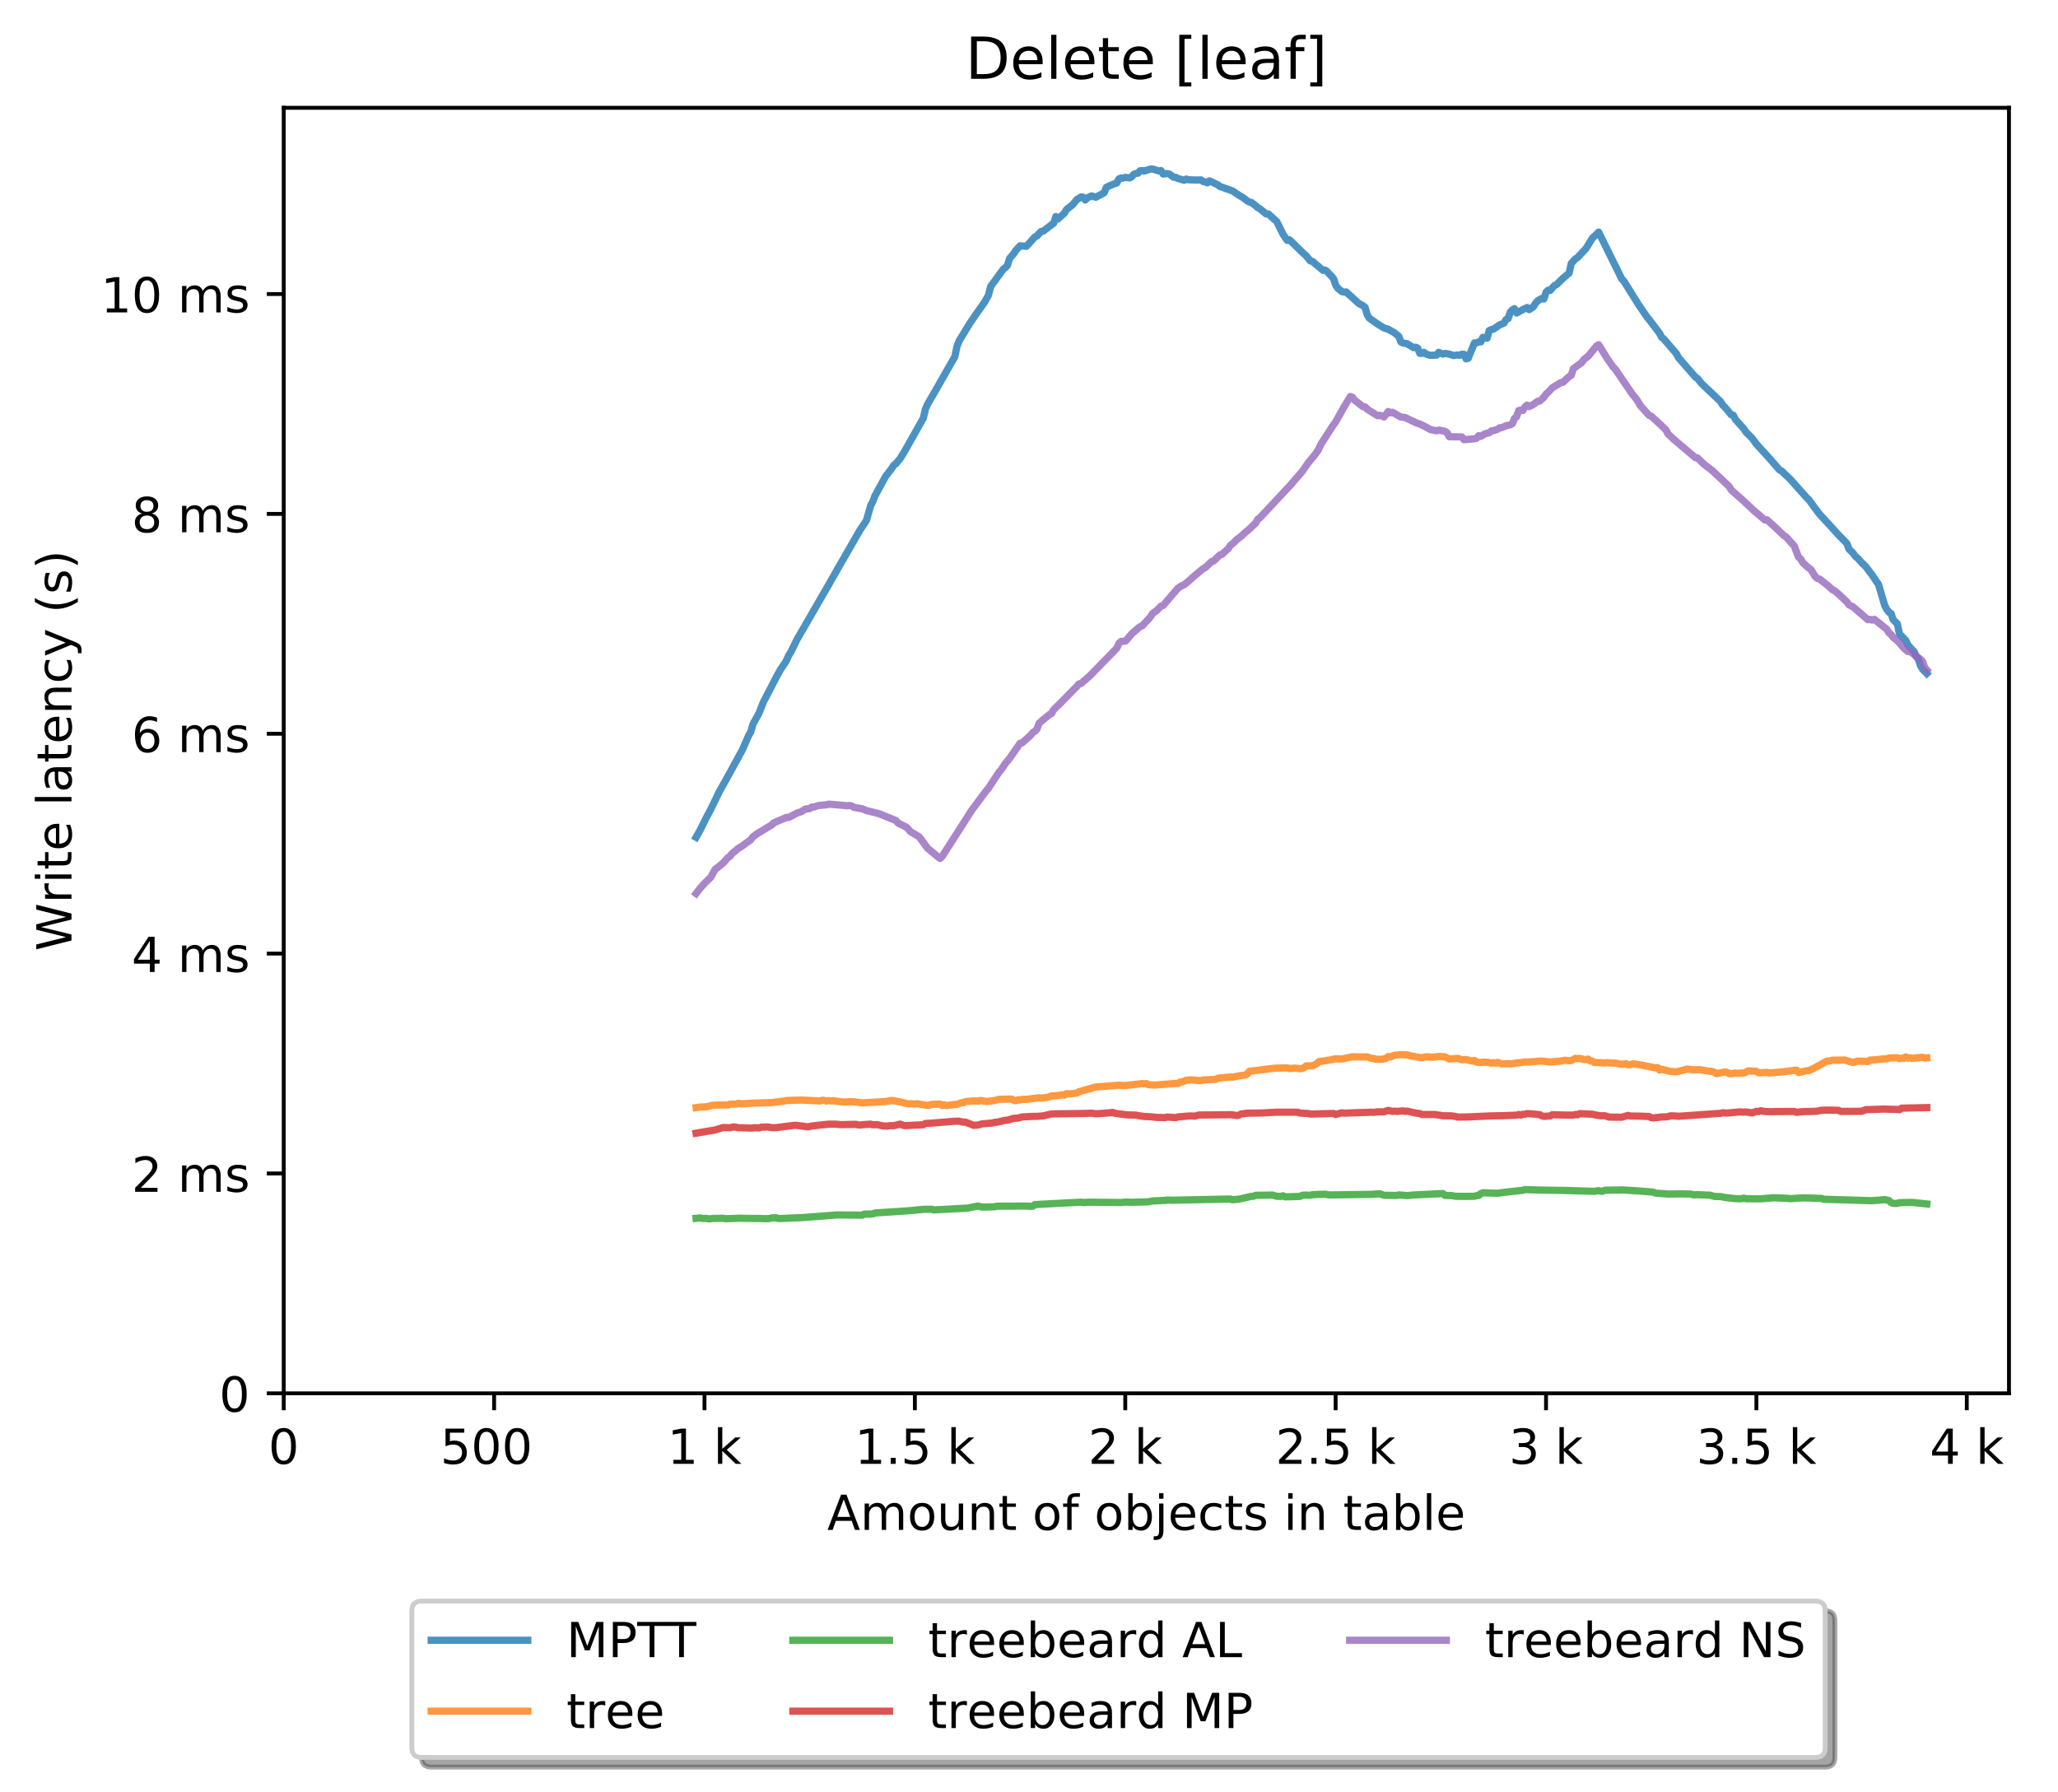 <?xml version="1.0" encoding="utf-8" standalone="no"?>
<!DOCTYPE svg PUBLIC "-//W3C//DTD SVG 1.1//EN"
  "http://www.w3.org/Graphics/SVG/1.1/DTD/svg11.dtd">
<!-- Created with matplotlib (http://matplotlib.org/) -->
<svg height="371pt" version="1.1" viewBox="0 0 426 371" width="426pt" xmlns="http://www.w3.org/2000/svg" xmlns:xlink="http://www.w3.org/1999/xlink">
 <defs>
  <style type="text/css">
*{stroke-linecap:butt;stroke-linejoin:round;}
  </style>
 </defs>
 <g id="figure_1">
  <g id="patch_1">
   <path d="M 0 371.002 
L 426.551 371.002 
L 426.551 0 
L 0 0 
z
" style="fill:#ffffff;"/>
  </g>
  <g id="axes_1">
   <g id="patch_2">
    <path d="M 58.731 288.43 
L 415.851 288.43 
L 415.851 22.318 
L 58.731 22.318 
z
" style="fill:#ffffff;"/>
   </g>
   <g id="matplotlib.axis_1">
    <g id="xtick_1">
     <g id="line2d_1">
      <defs>
       <path d="M 0 0 
L 0 3.5 
" id="mcfca9fd26e" style="stroke:#000000;stroke-width:0.8;"/>
      </defs>
      <g>
       <use style="stroke:#000000;stroke-width:0.8;" x="58.731" xlink:href="#mcfca9fd26e" y="288.43"/>
      </g>
     </g>
     <g id="text_1">
      <!-- 0 -->
      <defs>
       <path d="M 31.781 66.406 
Q 24.172 66.406 20.328 58.906 
Q 16.5 51.422 16.5 36.375 
Q 16.5 21.391 20.328 13.891 
Q 24.172 6.391 31.781 6.391 
Q 39.453 6.391 43.281 13.891 
Q 47.125 21.391 47.125 36.375 
Q 47.125 51.422 43.281 58.906 
Q 39.453 66.406 31.781 66.406 
z
M 31.781 74.219 
Q 44.047 74.219 50.516 64.516 
Q 56.984 54.828 56.984 36.375 
Q 56.984 17.969 50.516 8.266 
Q 44.047 -1.422 31.781 -1.422 
Q 19.531 -1.422 13.062 8.266 
Q 6.594 17.969 6.594 36.375 
Q 6.594 54.828 13.062 64.516 
Q 19.531 74.219 31.781 74.219 
z
" id="DejaVuSans-30"/>
      </defs>
      <g transform="translate(55.55 303.029)scale(0.1 -0.1)">
       <use xlink:href="#DejaVuSans-30"/>
      </g>
     </g>
    </g>
    <g id="xtick_2">
     <g id="line2d_2">
      <g>
       <use style="stroke:#000000;stroke-width:0.8;" x="102.28" xlink:href="#mcfca9fd26e" y="288.43"/>
      </g>
     </g>
     <g id="text_2">
      <!-- 500  -->
      <defs>
       <path d="M 10.797 72.906 
L 49.516 72.906 
L 49.516 64.594 
L 19.828 64.594 
L 19.828 46.734 
Q 21.969 47.469 24.109 47.828 
Q 26.266 48.188 28.422 48.188 
Q 40.625 48.188 47.75 41.5 
Q 54.891 34.812 54.891 23.391 
Q 54.891 11.625 47.562 5.094 
Q 40.234 -1.422 26.906 -1.422 
Q 22.312 -1.422 17.547 -0.641 
Q 12.797 0.141 7.719 1.703 
L 7.719 11.625 
Q 12.109 9.234 16.797 8.062 
Q 21.484 6.891 26.703 6.891 
Q 35.156 6.891 40.078 11.328 
Q 45.016 15.766 45.016 23.391 
Q 45.016 31 40.078 35.438 
Q 35.156 39.891 26.703 39.891 
Q 22.75 39.891 18.812 39.016 
Q 14.891 38.141 10.797 36.281 
z
" id="DejaVuSans-35"/>
       <path id="DejaVuSans-20"/>
      </defs>
      <g transform="translate(91.147 303.029)scale(0.1 -0.1)">
       <use xlink:href="#DejaVuSans-35"/>
       <use x="63.623" xlink:href="#DejaVuSans-30"/>
       <use x="127.246" xlink:href="#DejaVuSans-30"/>
       <use x="190.869" xlink:href="#DejaVuSans-20"/>
      </g>
     </g>
    </g>
    <g id="xtick_3">
     <g id="line2d_3">
      <g>
       <use style="stroke:#000000;stroke-width:0.8;" x="145.828" xlink:href="#mcfca9fd26e" y="288.43"/>
      </g>
     </g>
     <g id="text_3">
      <!-- 1 k -->
      <defs>
       <path d="M 12.406 8.297 
L 28.516 8.297 
L 28.516 63.922 
L 10.984 60.406 
L 10.984 69.391 
L 28.422 72.906 
L 38.281 72.906 
L 38.281 8.297 
L 54.391 8.297 
L 54.391 0 
L 12.406 0 
z
" id="DejaVuSans-31"/>
       <path d="M 9.078 75.984 
L 18.109 75.984 
L 18.109 31.109 
L 44.922 54.688 
L 56.391 54.688 
L 27.391 29.109 
L 57.625 0 
L 45.906 0 
L 18.109 26.703 
L 18.109 0 
L 9.078 0 
z
" id="DejaVuSans-6b"/>
      </defs>
      <g transform="translate(138.163 303.029)scale(0.1 -0.1)">
       <use xlink:href="#DejaVuSans-31"/>
       <use x="63.623" xlink:href="#DejaVuSans-20"/>
       <use x="95.41" xlink:href="#DejaVuSans-6b"/>
      </g>
     </g>
    </g>
    <g id="xtick_4">
     <g id="line2d_4">
      <g>
       <use style="stroke:#000000;stroke-width:0.8;" x="189.377" xlink:href="#mcfca9fd26e" y="288.43"/>
      </g>
     </g>
     <g id="text_4">
      <!-- 1.5 k -->
      <defs>
       <path d="M 10.688 12.406 
L 21 12.406 
L 21 0 
L 10.688 0 
z
" id="DejaVuSans-2e"/>
      </defs>
      <g transform="translate(176.941 303.029)scale(0.1 -0.1)">
       <use xlink:href="#DejaVuSans-31"/>
       <use x="63.623" xlink:href="#DejaVuSans-2e"/>
       <use x="95.41" xlink:href="#DejaVuSans-35"/>
       <use x="159.033" xlink:href="#DejaVuSans-20"/>
       <use x="190.82" xlink:href="#DejaVuSans-6b"/>
      </g>
     </g>
    </g>
    <g id="xtick_5">
     <g id="line2d_5">
      <g>
       <use style="stroke:#000000;stroke-width:0.8;" x="232.926" xlink:href="#mcfca9fd26e" y="288.43"/>
      </g>
     </g>
     <g id="text_5">
      <!-- 2 k -->
      <defs>
       <path d="M 19.188 8.297 
L 53.609 8.297 
L 53.609 0 
L 7.328 0 
L 7.328 8.297 
Q 12.938 14.109 22.625 23.891 
Q 32.328 33.688 34.812 36.531 
Q 39.547 41.844 41.422 45.531 
Q 43.312 49.219 43.312 52.781 
Q 43.312 58.594 39.234 62.25 
Q 35.156 65.922 28.609 65.922 
Q 23.969 65.922 18.812 64.312 
Q 13.672 62.703 7.812 59.422 
L 7.812 69.391 
Q 13.766 71.781 18.938 73 
Q 24.125 74.219 28.422 74.219 
Q 39.75 74.219 46.484 68.547 
Q 53.219 62.891 53.219 53.422 
Q 53.219 48.922 51.531 44.891 
Q 49.859 40.875 45.406 35.406 
Q 44.188 33.984 37.641 27.219 
Q 31.109 20.453 19.188 8.297 
z
" id="DejaVuSans-32"/>
      </defs>
      <g transform="translate(225.26 303.029)scale(0.1 -0.1)">
       <use xlink:href="#DejaVuSans-32"/>
       <use x="63.623" xlink:href="#DejaVuSans-20"/>
       <use x="95.41" xlink:href="#DejaVuSans-6b"/>
      </g>
     </g>
    </g>
    <g id="xtick_6">
     <g id="line2d_6">
      <g>
       <use style="stroke:#000000;stroke-width:0.8;" x="276.474" xlink:href="#mcfca9fd26e" y="288.43"/>
      </g>
     </g>
     <g id="text_6">
      <!-- 2.5 k -->
      <g transform="translate(264.038 303.029)scale(0.1 -0.1)">
       <use xlink:href="#DejaVuSans-32"/>
       <use x="63.623" xlink:href="#DejaVuSans-2e"/>
       <use x="95.41" xlink:href="#DejaVuSans-35"/>
       <use x="159.033" xlink:href="#DejaVuSans-20"/>
       <use x="190.82" xlink:href="#DejaVuSans-6b"/>
      </g>
     </g>
    </g>
    <g id="xtick_7">
     <g id="line2d_7">
      <g>
       <use style="stroke:#000000;stroke-width:0.8;" x="320.023" xlink:href="#mcfca9fd26e" y="288.43"/>
      </g>
     </g>
     <g id="text_7">
      <!-- 3 k -->
      <defs>
       <path d="M 40.578 39.312 
Q 47.656 37.797 51.625 33 
Q 55.609 28.219 55.609 21.188 
Q 55.609 10.406 48.188 4.484 
Q 40.766 -1.422 27.094 -1.422 
Q 22.516 -1.422 17.656 -0.516 
Q 12.797 0.391 7.625 2.203 
L 7.625 11.719 
Q 11.719 9.328 16.594 8.109 
Q 21.484 6.891 26.812 6.891 
Q 36.078 6.891 40.938 10.547 
Q 45.797 14.203 45.797 21.188 
Q 45.797 27.641 41.281 31.266 
Q 36.766 34.906 28.719 34.906 
L 20.219 34.906 
L 20.219 43.016 
L 29.109 43.016 
Q 36.375 43.016 40.234 45.922 
Q 44.094 48.828 44.094 54.297 
Q 44.094 59.906 40.109 62.906 
Q 36.141 65.922 28.719 65.922 
Q 24.656 65.922 20.016 65.031 
Q 15.375 64.156 9.812 62.312 
L 9.812 71.094 
Q 15.438 72.656 20.344 73.438 
Q 25.25 74.219 29.594 74.219 
Q 40.828 74.219 47.359 69.109 
Q 53.906 64.016 53.906 55.328 
Q 53.906 49.266 50.438 45.094 
Q 46.969 40.922 40.578 39.312 
z
" id="DejaVuSans-33"/>
      </defs>
      <g transform="translate(312.357 303.029)scale(0.1 -0.1)">
       <use xlink:href="#DejaVuSans-33"/>
       <use x="63.623" xlink:href="#DejaVuSans-20"/>
       <use x="95.41" xlink:href="#DejaVuSans-6b"/>
      </g>
     </g>
    </g>
    <g id="xtick_8">
     <g id="line2d_8">
      <g>
       <use style="stroke:#000000;stroke-width:0.8;" x="363.571" xlink:href="#mcfca9fd26e" y="288.43"/>
      </g>
     </g>
     <g id="text_8">
      <!-- 3.5 k -->
      <g transform="translate(351.135 303.029)scale(0.1 -0.1)">
       <use xlink:href="#DejaVuSans-33"/>
       <use x="63.623" xlink:href="#DejaVuSans-2e"/>
       <use x="95.41" xlink:href="#DejaVuSans-35"/>
       <use x="159.033" xlink:href="#DejaVuSans-20"/>
       <use x="190.82" xlink:href="#DejaVuSans-6b"/>
      </g>
     </g>
    </g>
    <g id="xtick_9">
     <g id="line2d_9">
      <g>
       <use style="stroke:#000000;stroke-width:0.8;" x="407.12" xlink:href="#mcfca9fd26e" y="288.43"/>
      </g>
     </g>
     <g id="text_9">
      <!-- 4 k -->
      <defs>
       <path d="M 37.797 64.312 
L 12.891 25.391 
L 37.797 25.391 
z
M 35.203 72.906 
L 47.609 72.906 
L 47.609 25.391 
L 58.016 25.391 
L 58.016 17.188 
L 47.609 17.188 
L 47.609 0 
L 37.797 0 
L 37.797 17.188 
L 4.891 17.188 
L 4.891 26.703 
z
" id="DejaVuSans-34"/>
      </defs>
      <g transform="translate(399.454 303.029)scale(0.1 -0.1)">
       <use xlink:href="#DejaVuSans-34"/>
       <use x="63.623" xlink:href="#DejaVuSans-20"/>
       <use x="95.41" xlink:href="#DejaVuSans-6b"/>
      </g>
     </g>
    </g>
    <g id="text_10">
     <!-- Amount of objects in table -->
     <defs>
      <path d="M 34.188 63.188 
L 20.797 26.906 
L 47.609 26.906 
z
M 28.609 72.906 
L 39.797 72.906 
L 67.578 0 
L 57.328 0 
L 50.688 18.703 
L 17.828 18.703 
L 11.188 0 
L 0.781 0 
z
" id="DejaVuSans-41"/>
      <path d="M 52 44.188 
Q 55.375 50.25 60.062 53.125 
Q 64.75 56 71.094 56 
Q 79.641 56 84.281 50.016 
Q 88.922 44.047 88.922 33.016 
L 88.922 0 
L 79.891 0 
L 79.891 32.719 
Q 79.891 40.578 77.094 44.375 
Q 74.312 48.188 68.609 48.188 
Q 61.625 48.188 57.562 43.547 
Q 53.516 38.922 53.516 30.906 
L 53.516 0 
L 44.484 0 
L 44.484 32.719 
Q 44.484 40.625 41.703 44.406 
Q 38.922 48.188 33.109 48.188 
Q 26.219 48.188 22.156 43.531 
Q 18.109 38.875 18.109 30.906 
L 18.109 0 
L 9.078 0 
L 9.078 54.688 
L 18.109 54.688 
L 18.109 46.188 
Q 21.188 51.219 25.484 53.609 
Q 29.781 56 35.688 56 
Q 41.656 56 45.828 52.969 
Q 50 49.953 52 44.188 
z
" id="DejaVuSans-6d"/>
      <path d="M 30.609 48.391 
Q 23.391 48.391 19.188 42.75 
Q 14.984 37.109 14.984 27.297 
Q 14.984 17.484 19.156 11.844 
Q 23.344 6.203 30.609 6.203 
Q 37.797 6.203 41.984 11.859 
Q 46.188 17.531 46.188 27.297 
Q 46.188 37.016 41.984 42.703 
Q 37.797 48.391 30.609 48.391 
z
M 30.609 56 
Q 42.328 56 49.016 48.375 
Q 55.719 40.766 55.719 27.297 
Q 55.719 13.875 49.016 6.219 
Q 42.328 -1.422 30.609 -1.422 
Q 18.844 -1.422 12.172 6.219 
Q 5.516 13.875 5.516 27.297 
Q 5.516 40.766 12.172 48.375 
Q 18.844 56 30.609 56 
z
" id="DejaVuSans-6f"/>
      <path d="M 8.5 21.578 
L 8.5 54.688 
L 17.484 54.688 
L 17.484 21.922 
Q 17.484 14.156 20.5 10.266 
Q 23.531 6.391 29.594 6.391 
Q 36.859 6.391 41.078 11.031 
Q 45.312 15.672 45.312 23.688 
L 45.312 54.688 
L 54.297 54.688 
L 54.297 0 
L 45.312 0 
L 45.312 8.406 
Q 42.047 3.422 37.719 1 
Q 33.406 -1.422 27.688 -1.422 
Q 18.266 -1.422 13.375 4.438 
Q 8.5 10.297 8.5 21.578 
z
M 31.109 56 
z
" id="DejaVuSans-75"/>
      <path d="M 54.891 33.016 
L 54.891 0 
L 45.906 0 
L 45.906 32.719 
Q 45.906 40.484 42.875 44.328 
Q 39.844 48.188 33.797 48.188 
Q 26.516 48.188 22.312 43.547 
Q 18.109 38.922 18.109 30.906 
L 18.109 0 
L 9.078 0 
L 9.078 54.688 
L 18.109 54.688 
L 18.109 46.188 
Q 21.344 51.125 25.703 53.562 
Q 30.078 56 35.797 56 
Q 45.219 56 50.047 50.172 
Q 54.891 44.344 54.891 33.016 
z
" id="DejaVuSans-6e"/>
      <path d="M 18.312 70.219 
L 18.312 54.688 
L 36.812 54.688 
L 36.812 47.703 
L 18.312 47.703 
L 18.312 18.016 
Q 18.312 11.328 20.141 9.422 
Q 21.969 7.516 27.594 7.516 
L 36.812 7.516 
L 36.812 0 
L 27.594 0 
Q 17.188 0 13.234 3.875 
Q 9.281 7.766 9.281 18.016 
L 9.281 47.703 
L 2.688 47.703 
L 2.688 54.688 
L 9.281 54.688 
L 9.281 70.219 
z
" id="DejaVuSans-74"/>
      <path d="M 37.109 75.984 
L 37.109 68.5 
L 28.516 68.5 
Q 23.688 68.5 21.797 66.547 
Q 19.922 64.594 19.922 59.516 
L 19.922 54.688 
L 34.719 54.688 
L 34.719 47.703 
L 19.922 47.703 
L 19.922 0 
L 10.891 0 
L 10.891 47.703 
L 2.297 47.703 
L 2.297 54.688 
L 10.891 54.688 
L 10.891 58.5 
Q 10.891 67.625 15.141 71.797 
Q 19.391 75.984 28.609 75.984 
z
" id="DejaVuSans-66"/>
      <path d="M 48.688 27.297 
Q 48.688 37.203 44.609 42.844 
Q 40.531 48.484 33.406 48.484 
Q 26.266 48.484 22.188 42.844 
Q 18.109 37.203 18.109 27.297 
Q 18.109 17.391 22.188 11.75 
Q 26.266 6.109 33.406 6.109 
Q 40.531 6.109 44.609 11.75 
Q 48.688 17.391 48.688 27.297 
z
M 18.109 46.391 
Q 20.953 51.266 25.266 53.625 
Q 29.594 56 35.594 56 
Q 45.562 56 51.781 48.094 
Q 58.016 40.188 58.016 27.297 
Q 58.016 14.406 51.781 6.484 
Q 45.562 -1.422 35.594 -1.422 
Q 29.594 -1.422 25.266 0.953 
Q 20.953 3.328 18.109 8.203 
L 18.109 0 
L 9.078 0 
L 9.078 75.984 
L 18.109 75.984 
z
" id="DejaVuSans-62"/>
      <path d="M 9.422 54.688 
L 18.406 54.688 
L 18.406 -0.984 
Q 18.406 -11.422 14.422 -16.109 
Q 10.453 -20.797 1.609 -20.797 
L -1.812 -20.797 
L -1.812 -13.188 
L 0.594 -13.188 
Q 5.719 -13.188 7.562 -10.812 
Q 9.422 -8.453 9.422 -0.984 
z
M 9.422 75.984 
L 18.406 75.984 
L 18.406 64.594 
L 9.422 64.594 
z
" id="DejaVuSans-6a"/>
      <path d="M 56.203 29.594 
L 56.203 25.203 
L 14.891 25.203 
Q 15.484 15.922 20.484 11.062 
Q 25.484 6.203 34.422 6.203 
Q 39.594 6.203 44.453 7.469 
Q 49.312 8.734 54.109 11.281 
L 54.109 2.781 
Q 49.266 0.734 44.188 -0.344 
Q 39.109 -1.422 33.891 -1.422 
Q 20.797 -1.422 13.156 6.188 
Q 5.516 13.812 5.516 26.812 
Q 5.516 40.234 12.766 48.109 
Q 20.016 56 32.328 56 
Q 43.359 56 49.781 48.891 
Q 56.203 41.797 56.203 29.594 
z
M 47.219 32.234 
Q 47.125 39.594 43.094 43.984 
Q 39.062 48.391 32.422 48.391 
Q 24.906 48.391 20.391 44.141 
Q 15.875 39.891 15.188 32.172 
z
" id="DejaVuSans-65"/>
      <path d="M 48.781 52.594 
L 48.781 44.188 
Q 44.969 46.297 41.141 47.344 
Q 37.312 48.391 33.406 48.391 
Q 24.656 48.391 19.812 42.844 
Q 14.984 37.312 14.984 27.297 
Q 14.984 17.281 19.812 11.734 
Q 24.656 6.203 33.406 6.203 
Q 37.312 6.203 41.141 7.25 
Q 44.969 8.297 48.781 10.406 
L 48.781 2.094 
Q 45.016 0.344 40.984 -0.531 
Q 36.969 -1.422 32.422 -1.422 
Q 20.062 -1.422 12.781 6.344 
Q 5.516 14.109 5.516 27.297 
Q 5.516 40.672 12.859 48.328 
Q 20.219 56 33.016 56 
Q 37.156 56 41.109 55.141 
Q 45.062 54.297 48.781 52.594 
z
" id="DejaVuSans-63"/>
      <path d="M 44.281 53.078 
L 44.281 44.578 
Q 40.484 46.531 36.375 47.5 
Q 32.281 48.484 27.875 48.484 
Q 21.188 48.484 17.844 46.438 
Q 14.5 44.391 14.5 40.281 
Q 14.5 37.156 16.891 35.375 
Q 19.281 33.594 26.516 31.984 
L 29.594 31.297 
Q 39.156 29.25 43.188 25.516 
Q 47.219 21.781 47.219 15.094 
Q 47.219 7.469 41.188 3.016 
Q 35.156 -1.422 24.609 -1.422 
Q 20.219 -1.422 15.453 -0.562 
Q 10.688 0.297 5.422 2 
L 5.422 11.281 
Q 10.406 8.688 15.234 7.391 
Q 20.062 6.109 24.812 6.109 
Q 31.156 6.109 34.562 8.281 
Q 37.984 10.453 37.984 14.406 
Q 37.984 18.062 35.516 20.016 
Q 33.062 21.969 24.703 23.781 
L 21.578 24.516 
Q 13.234 26.266 9.516 29.906 
Q 5.812 33.547 5.812 39.891 
Q 5.812 47.609 11.281 51.797 
Q 16.75 56 26.812 56 
Q 31.781 56 36.172 55.266 
Q 40.578 54.547 44.281 53.078 
z
" id="DejaVuSans-73"/>
      <path d="M 9.422 54.688 
L 18.406 54.688 
L 18.406 0 
L 9.422 0 
z
M 9.422 75.984 
L 18.406 75.984 
L 18.406 64.594 
L 9.422 64.594 
z
" id="DejaVuSans-69"/>
      <path d="M 34.281 27.484 
Q 23.391 27.484 19.188 25 
Q 14.984 22.516 14.984 16.5 
Q 14.984 11.719 18.141 8.906 
Q 21.297 6.109 26.703 6.109 
Q 34.188 6.109 38.703 11.406 
Q 43.219 16.703 43.219 25.484 
L 43.219 27.484 
z
M 52.203 31.203 
L 52.203 0 
L 43.219 0 
L 43.219 8.297 
Q 40.141 3.328 35.547 0.953 
Q 30.953 -1.422 24.312 -1.422 
Q 15.922 -1.422 10.953 3.297 
Q 6 8.016 6 15.922 
Q 6 25.141 12.172 29.828 
Q 18.359 34.516 30.609 34.516 
L 43.219 34.516 
L 43.219 35.406 
Q 43.219 41.609 39.141 45 
Q 35.062 48.391 27.688 48.391 
Q 23 48.391 18.547 47.266 
Q 14.109 46.141 10.016 43.891 
L 10.016 52.203 
Q 14.938 54.109 19.578 55.047 
Q 24.219 56 28.609 56 
Q 40.484 56 46.344 49.844 
Q 52.203 43.703 52.203 31.203 
z
" id="DejaVuSans-61"/>
      <path d="M 9.422 75.984 
L 18.406 75.984 
L 18.406 0 
L 9.422 0 
z
" id="DejaVuSans-6c"/>
     </defs>
     <g transform="translate(171.233 316.707)scale(0.1 -0.1)">
      <use xlink:href="#DejaVuSans-41"/>
      <use x="68.408" xlink:href="#DejaVuSans-6d"/>
      <use x="165.82" xlink:href="#DejaVuSans-6f"/>
      <use x="227.002" xlink:href="#DejaVuSans-75"/>
      <use x="290.381" xlink:href="#DejaVuSans-6e"/>
      <use x="353.76" xlink:href="#DejaVuSans-74"/>
      <use x="392.969" xlink:href="#DejaVuSans-20"/>
      <use x="424.756" xlink:href="#DejaVuSans-6f"/>
      <use x="485.938" xlink:href="#DejaVuSans-66"/>
      <use x="521.143" xlink:href="#DejaVuSans-20"/>
      <use x="552.93" xlink:href="#DejaVuSans-6f"/>
      <use x="614.111" xlink:href="#DejaVuSans-62"/>
      <use x="677.588" xlink:href="#DejaVuSans-6a"/>
      <use x="705.371" xlink:href="#DejaVuSans-65"/>
      <use x="766.895" xlink:href="#DejaVuSans-63"/>
      <use x="821.875" xlink:href="#DejaVuSans-74"/>
      <use x="861.084" xlink:href="#DejaVuSans-73"/>
      <use x="913.184" xlink:href="#DejaVuSans-20"/>
      <use x="944.971" xlink:href="#DejaVuSans-69"/>
      <use x="972.754" xlink:href="#DejaVuSans-6e"/>
      <use x="1036.133" xlink:href="#DejaVuSans-20"/>
      <use x="1067.92" xlink:href="#DejaVuSans-74"/>
      <use x="1107.129" xlink:href="#DejaVuSans-61"/>
      <use x="1168.408" xlink:href="#DejaVuSans-62"/>
      <use x="1231.885" xlink:href="#DejaVuSans-6c"/>
      <use x="1259.668" xlink:href="#DejaVuSans-65"/>
     </g>
    </g>
   </g>
   <g id="matplotlib.axis_2">
    <g id="ytick_1">
     <g id="line2d_10">
      <defs>
       <path d="M 0 0 
L -3.5 0 
" id="m4f388f73c0" style="stroke:#000000;stroke-width:0.8;"/>
      </defs>
      <g>
       <use style="stroke:#000000;stroke-width:0.8;" x="58.731" xlink:href="#m4f388f73c0" y="288.43"/>
      </g>
     </g>
     <g id="text_11">
      <!-- 0 -->
      <g transform="translate(45.369 292.229)scale(0.1 -0.1)">
       <use xlink:href="#DejaVuSans-30"/>
      </g>
     </g>
    </g>
    <g id="ytick_2">
     <g id="line2d_11">
      <g>
       <use style="stroke:#000000;stroke-width:0.8;" x="58.731" xlink:href="#m4f388f73c0" y="242.918"/>
      </g>
     </g>
     <g id="text_12">
      <!-- 2 ms -->
      <g transform="translate(27.241 246.717)scale(0.1 -0.1)">
       <use xlink:href="#DejaVuSans-32"/>
       <use x="63.623" xlink:href="#DejaVuSans-20"/>
       <use x="95.41" xlink:href="#DejaVuSans-6d"/>
       <use x="192.822" xlink:href="#DejaVuSans-73"/>
      </g>
     </g>
    </g>
    <g id="ytick_3">
     <g id="line2d_12">
      <g>
       <use style="stroke:#000000;stroke-width:0.8;" x="58.731" xlink:href="#m4f388f73c0" y="197.406"/>
      </g>
     </g>
     <g id="text_13">
      <!-- 4 ms -->
      <g transform="translate(27.241 201.205)scale(0.1 -0.1)">
       <use xlink:href="#DejaVuSans-34"/>
       <use x="63.623" xlink:href="#DejaVuSans-20"/>
       <use x="95.41" xlink:href="#DejaVuSans-6d"/>
       <use x="192.822" xlink:href="#DejaVuSans-73"/>
      </g>
     </g>
    </g>
    <g id="ytick_4">
     <g id="line2d_13">
      <g>
       <use style="stroke:#000000;stroke-width:0.8;" x="58.731" xlink:href="#m4f388f73c0" y="151.894"/>
      </g>
     </g>
     <g id="text_14">
      <!-- 6 ms -->
      <defs>
       <path d="M 33.016 40.375 
Q 26.375 40.375 22.484 35.828 
Q 18.609 31.297 18.609 23.391 
Q 18.609 15.531 22.484 10.953 
Q 26.375 6.391 33.016 6.391 
Q 39.656 6.391 43.531 10.953 
Q 47.406 15.531 47.406 23.391 
Q 47.406 31.297 43.531 35.828 
Q 39.656 40.375 33.016 40.375 
z
M 52.594 71.297 
L 52.594 62.312 
Q 48.875 64.062 45.094 64.984 
Q 41.312 65.922 37.594 65.922 
Q 27.828 65.922 22.672 59.328 
Q 17.531 52.734 16.797 39.406 
Q 19.672 43.656 24.016 45.922 
Q 28.375 48.188 33.594 48.188 
Q 44.578 48.188 50.953 41.516 
Q 57.328 34.859 57.328 23.391 
Q 57.328 12.156 50.688 5.359 
Q 44.047 -1.422 33.016 -1.422 
Q 20.359 -1.422 13.672 8.266 
Q 6.984 17.969 6.984 36.375 
Q 6.984 53.656 15.188 63.938 
Q 23.391 74.219 37.203 74.219 
Q 40.922 74.219 44.703 73.484 
Q 48.484 72.75 52.594 71.297 
z
" id="DejaVuSans-36"/>
      </defs>
      <g transform="translate(27.241 155.693)scale(0.1 -0.1)">
       <use xlink:href="#DejaVuSans-36"/>
       <use x="63.623" xlink:href="#DejaVuSans-20"/>
       <use x="95.41" xlink:href="#DejaVuSans-6d"/>
       <use x="192.822" xlink:href="#DejaVuSans-73"/>
      </g>
     </g>
    </g>
    <g id="ytick_5">
     <g id="line2d_14">
      <g>
       <use style="stroke:#000000;stroke-width:0.8;" x="58.731" xlink:href="#m4f388f73c0" y="106.381"/>
      </g>
     </g>
     <g id="text_15">
      <!-- 8 ms -->
      <defs>
       <path d="M 31.781 34.625 
Q 24.75 34.625 20.719 30.859 
Q 16.703 27.094 16.703 20.516 
Q 16.703 13.922 20.719 10.156 
Q 24.75 6.391 31.781 6.391 
Q 38.812 6.391 42.859 10.172 
Q 46.922 13.969 46.922 20.516 
Q 46.922 27.094 42.891 30.859 
Q 38.875 34.625 31.781 34.625 
z
M 21.922 38.812 
Q 15.578 40.375 12.031 44.719 
Q 8.5 49.078 8.5 55.328 
Q 8.5 64.062 14.719 69.141 
Q 20.953 74.219 31.781 74.219 
Q 42.672 74.219 48.875 69.141 
Q 55.078 64.062 55.078 55.328 
Q 55.078 49.078 51.531 44.719 
Q 48 40.375 41.703 38.812 
Q 48.828 37.156 52.797 32.312 
Q 56.781 27.484 56.781 20.516 
Q 56.781 9.906 50.312 4.234 
Q 43.844 -1.422 31.781 -1.422 
Q 19.734 -1.422 13.25 4.234 
Q 6.781 9.906 6.781 20.516 
Q 6.781 27.484 10.781 32.312 
Q 14.797 37.156 21.922 38.812 
z
M 18.312 54.391 
Q 18.312 48.734 21.844 45.562 
Q 25.391 42.391 31.781 42.391 
Q 38.141 42.391 41.719 45.562 
Q 45.312 48.734 45.312 54.391 
Q 45.312 60.062 41.719 63.234 
Q 38.141 66.406 31.781 66.406 
Q 25.391 66.406 21.844 63.234 
Q 18.312 60.062 18.312 54.391 
z
" id="DejaVuSans-38"/>
      </defs>
      <g transform="translate(27.241 110.181)scale(0.1 -0.1)">
       <use xlink:href="#DejaVuSans-38"/>
       <use x="63.623" xlink:href="#DejaVuSans-20"/>
       <use x="95.41" xlink:href="#DejaVuSans-6d"/>
       <use x="192.822" xlink:href="#DejaVuSans-73"/>
      </g>
     </g>
    </g>
    <g id="ytick_6">
     <g id="line2d_15">
      <g>
       <use style="stroke:#000000;stroke-width:0.8;" x="58.731" xlink:href="#m4f388f73c0" y="60.869"/>
      </g>
     </g>
     <g id="text_16">
      <!-- 10 ms -->
      <g transform="translate(20.878 64.668)scale(0.1 -0.1)">
       <use xlink:href="#DejaVuSans-31"/>
       <use x="63.623" xlink:href="#DejaVuSans-30"/>
       <use x="127.246" xlink:href="#DejaVuSans-20"/>
       <use x="159.033" xlink:href="#DejaVuSans-6d"/>
       <use x="256.445" xlink:href="#DejaVuSans-73"/>
      </g>
     </g>
    </g>
    <g id="text_17">
     <!-- Write latency (s) -->
     <defs>
      <path d="M 3.328 72.906 
L 13.281 72.906 
L 28.609 11.281 
L 43.891 72.906 
L 54.984 72.906 
L 70.312 11.281 
L 85.594 72.906 
L 95.609 72.906 
L 77.297 0 
L 64.891 0 
L 49.516 63.281 
L 33.984 0 
L 21.578 0 
z
" id="DejaVuSans-57"/>
      <path d="M 41.109 46.297 
Q 39.594 47.172 37.812 47.578 
Q 36.031 48 33.891 48 
Q 26.266 48 22.188 43.047 
Q 18.109 38.094 18.109 28.812 
L 18.109 0 
L 9.078 0 
L 9.078 54.688 
L 18.109 54.688 
L 18.109 46.188 
Q 20.953 51.172 25.484 53.578 
Q 30.031 56 36.531 56 
Q 37.453 56 38.578 55.875 
Q 39.703 55.766 41.062 55.516 
z
" id="DejaVuSans-72"/>
      <path d="M 32.172 -5.078 
Q 28.375 -14.844 24.75 -17.812 
Q 21.141 -20.797 15.094 -20.797 
L 7.906 -20.797 
L 7.906 -13.281 
L 13.188 -13.281 
Q 16.891 -13.281 18.938 -11.516 
Q 21 -9.766 23.484 -3.219 
L 25.094 0.875 
L 2.984 54.688 
L 12.5 54.688 
L 29.594 11.922 
L 46.688 54.688 
L 56.203 54.688 
z
" id="DejaVuSans-79"/>
      <path d="M 31 75.875 
Q 24.469 64.656 21.281 53.656 
Q 18.109 42.672 18.109 31.391 
Q 18.109 20.125 21.312 9.062 
Q 24.516 -2 31 -13.188 
L 23.188 -13.188 
Q 15.875 -1.703 12.234 9.375 
Q 8.594 20.453 8.594 31.391 
Q 8.594 42.281 12.203 53.312 
Q 15.828 64.359 23.188 75.875 
z
" id="DejaVuSans-28"/>
      <path d="M 8.016 75.875 
L 15.828 75.875 
Q 23.141 64.359 26.781 53.312 
Q 30.422 42.281 30.422 31.391 
Q 30.422 20.453 26.781 9.375 
Q 23.141 -1.703 15.828 -13.188 
L 8.016 -13.188 
Q 14.5 -2 17.703 9.062 
Q 20.906 20.125 20.906 31.391 
Q 20.906 42.672 17.703 53.656 
Q 14.5 64.656 8.016 75.875 
z
" id="DejaVuSans-29"/>
     </defs>
     <g transform="translate(14.798 196.848)rotate(-90)scale(0.1 -0.1)">
      <use xlink:href="#DejaVuSans-57"/>
      <use x="98.814" xlink:href="#DejaVuSans-72"/>
      <use x="139.928" xlink:href="#DejaVuSans-69"/>
      <use x="167.711" xlink:href="#DejaVuSans-74"/>
      <use x="206.92" xlink:href="#DejaVuSans-65"/>
      <use x="268.443" xlink:href="#DejaVuSans-20"/>
      <use x="300.23" xlink:href="#DejaVuSans-6c"/>
      <use x="328.014" xlink:href="#DejaVuSans-61"/>
      <use x="389.293" xlink:href="#DejaVuSans-74"/>
      <use x="428.502" xlink:href="#DejaVuSans-65"/>
      <use x="490.025" xlink:href="#DejaVuSans-6e"/>
      <use x="553.404" xlink:href="#DejaVuSans-63"/>
      <use x="608.385" xlink:href="#DejaVuSans-79"/>
      <use x="667.564" xlink:href="#DejaVuSans-20"/>
      <use x="699.352" xlink:href="#DejaVuSans-28"/>
      <use x="738.365" xlink:href="#DejaVuSans-73"/>
      <use x="790.465" xlink:href="#DejaVuSans-29"/>
     </g>
    </g>
   </g>
   <g id="line2d_16">
    <path clip-path="url(#pb2553e13d5)" d="M 144.086 173.332 
L 144.957 171.777 
L 146.264 169.145 
L 147.135 167.522 
L 148.877 163.917 
L 150.619 160.808 
L 153.667 155.239 
L 154.974 152.229 
L 155.409 151.533 
L 155.845 149.939 
L 157.151 147.55 
L 158.022 145.321 
L 159.764 141.98 
L 160.635 140.283 
L 161.506 138.694 
L 162.377 137.405 
L 162.812 136.683 
L 163.248 135.694 
L 163.683 135.02 
L 164.99 132.357 
L 171.522 121.062 
L 173.264 117.988 
L 178.054 109.667 
L 178.925 108.386 
L 179.361 107.682 
L 180.232 104.65 
L 180.667 103.833 
L 181.103 102.674 
L 183.28 98.68 
L 184.587 96.963 
L 185.022 96.279 
L 185.458 95.99 
L 186.329 94.92 
L 187.2 93.514 
L 191.119 86.57 
L 191.554 84.713 
L 191.99 83.708 
L 193.296 81.467 
L 197.651 73.832 
L 198.087 71.735 
L 198.522 70.594 
L 200.7 67.013 
L 202.442 64.465 
L 203.748 62.637 
L 204.619 61.097 
L 205.054 59.313 
L 206.361 57.54 
L 207.667 55.724 
L 208.103 55.4 
L 208.538 54.932 
L 208.974 53.516 
L 209.845 52.505 
L 210.28 51.825 
L 211.151 50.885 
L 212.458 50.998 
L 214.2 49.064 
L 214.635 48.851 
L 215.506 47.916 
L 215.942 47.856 
L 218.119 46.178 
L 218.554 44.83 
L 218.99 45.325 
L 220.296 44.162 
L 220.732 43.409 
L 222.038 42.371 
L 222.909 41.312 
L 223.78 40.767 
L 224.216 40.832 
L 224.651 41.395 
L 225.087 40.952 
L 225.958 40.548 
L 226.829 40.831 
L 228.571 39.892 
L 229.006 38.776 
L 229.877 38.36 
L 231.184 37.863 
L 231.619 37.03 
L 232.055 36.844 
L 232.49 36.883 
L 232.926 36.716 
L 233.796 36.832 
L 234.232 36.626 
L 234.667 36.109 
L 235.103 35.916 
L 235.538 35.859 
L 235.974 35.361 
L 236.409 35.292 
L 236.845 35.399 
L 238.151 34.991 
L 238.587 34.99 
L 239.893 35.392 
L 240.329 35.317 
L 240.764 36.02 
L 241.635 35.93 
L 242.071 36.031 
L 242.942 36.692 
L 243.377 36.694 
L 243.813 36.94 
L 245.119 37.319 
L 245.555 37.062 
L 245.99 37.214 
L 246.861 37.24 
L 247.732 37.27 
L 248.603 37.24 
L 249.038 37.573 
L 249.474 37.634 
L 249.909 37.851 
L 250.345 37.437 
L 252.087 38.257 
L 252.522 38.607 
L 255.135 39.522 
L 256.442 40.405 
L 257.313 40.925 
L 258.184 41.584 
L 258.619 41.832 
L 259.055 41.918 
L 259.926 42.591 
L 260.361 42.986 
L 260.797 43.217 
L 262.103 44.301 
L 262.539 44.293 
L 264.28 45.86 
L 265.587 48.497 
L 266.458 49.76 
L 266.893 49.616 
L 269.506 52.165 
L 270.377 52.965 
L 271.248 54.014 
L 271.684 54.12 
L 273.861 55.967 
L 274.297 55.918 
L 274.732 56.228 
L 276.039 57.657 
L 276.474 58.996 
L 276.91 59.665 
L 277.781 60.365 
L 278.216 60.464 
L 278.651 60.442 
L 281.264 62.819 
L 282.135 63.284 
L 282.571 63.63 
L 283.006 65.148 
L 283.442 65.869 
L 285.184 67.095 
L 286.49 67.888 
L 287.361 68.16 
L 288.232 68.655 
L 288.668 68.908 
L 289.539 69.622 
L 289.974 70.797 
L 290.41 71.005 
L 291.281 71.156 
L 292.587 71.971 
L 293.023 71.873 
L 293.458 72.068 
L 293.893 73.136 
L 294.329 73.151 
L 294.764 72.941 
L 295.2 73.298 
L 296.071 73.559 
L 297.377 73.51 
L 297.813 72.937 
L 298.684 73.303 
L 299.119 73.157 
L 299.99 73.305 
L 300.861 73.601 
L 301.732 73.474 
L 302.168 73.552 
L 302.603 73.333 
L 303.039 73.335 
L 303.474 74.282 
L 303.91 74.174 
L 305.216 70.978 
L 305.652 70.975 
L 306.087 70.758 
L 306.523 70.774 
L 306.958 69.831 
L 307.829 70.004 
L 308.265 68.433 
L 308.7 68.219 
L 309.135 68.134 
L 310.442 67.249 
L 311.313 66.894 
L 311.748 66.141 
L 312.184 65.943 
L 312.619 64.621 
L 313.055 64.149 
L 313.49 63.9 
L 313.926 64.8 
L 315.232 64.09 
L 316.103 63.662 
L 316.539 64.102 
L 317.41 63.501 
L 317.845 62.778 
L 318.281 62.291 
L 319.152 61.775 
L 319.587 61.893 
L 320.023 60.491 
L 320.458 60.075 
L 320.894 60.119 
L 321.765 59.1 
L 322.2 58.911 
L 323.507 57.627 
L 324.813 56.516 
L 325.248 54.529 
L 326.119 53.576 
L 326.555 53.309 
L 328.297 51.445 
L 329.603 49.326 
L 330.474 48.507 
L 330.91 48.047 
L 335.7 57.748 
L 336.136 58.192 
L 339.184 63.081 
L 340.926 65.622 
L 341.797 66.706 
L 343.539 69.018 
L 343.974 69.864 
L 344.41 70.17 
L 345.281 71.192 
L 346.587 72.711 
L 347.023 73.222 
L 347.458 74.057 
L 350.942 78.058 
L 351.378 78.343 
L 352.249 79.425 
L 356.168 83.139 
L 356.603 83.891 
L 357.039 84.276 
L 358.345 85.853 
L 358.781 85.955 
L 359.216 86.806 
L 360.958 88.758 
L 361.394 89.417 
L 362.7 90.732 
L 363.571 91.925 
L 366.62 95.277 
L 368.362 97.291 
L 368.797 97.506 
L 370.539 99.166 
L 374.023 103.068 
L 374.458 103.49 
L 375.765 105.272 
L 376.636 106.44 
L 378.813 108.793 
L 380.555 110.72 
L 382.297 112.494 
L 382.733 113.67 
L 383.604 114.514 
L 384.039 115.157 
L 384.475 115.491 
L 385.345 116.462 
L 386.216 117.3 
L 387.523 119.03 
L 388.394 120.345 
L 388.829 120.923 
L 390.136 125.358 
L 390.571 126.172 
L 391.007 126.722 
L 391.442 127.009 
L 391.878 128.279 
L 392.749 129.146 
L 393.184 131.23 
L 394.491 132.57 
L 394.926 133.516 
L 396.233 134.934 
L 396.668 135.931 
L 397.104 136.456 
L 397.539 137.82 
L 397.975 138.555 
L 398.846 139.413 
L 398.846 139.413 
" style="fill:none;opacity:0.8;stroke:#1f77b4;stroke-linecap:square;stroke-width:1.5;"/>
   </g>
   <g id="line2d_17">
    <path clip-path="url(#pb2553e13d5)" d="M 144.086 229.289 
L 144.957 229.176 
L 146.264 229.109 
L 147.57 228.786 
L 149.748 228.736 
L 150.619 228.763 
L 151.054 228.585 
L 151.925 228.559 
L 152.361 228.566 
L 152.796 228.404 
L 153.667 228.503 
L 154.974 228.401 
L 159.764 228.24 
L 161.941 227.981 
L 162.812 227.813 
L 165.861 227.719 
L 169.78 227.908 
L 170.216 227.764 
L 170.651 227.792 
L 171.087 227.939 
L 171.522 227.833 
L 171.958 227.919 
L 172.393 227.853 
L 174.57 228.13 
L 175.877 228.071 
L 176.748 228.081 
L 178.49 228.306 
L 183.28 228.028 
L 184.587 227.793 
L 186.329 228.107 
L 188.07 228.52 
L 188.506 228.47 
L 189.377 228.533 
L 189.812 228.473 
L 191.99 228.836 
L 192.425 228.783 
L 192.861 228.611 
L 194.603 228.552 
L 195.038 228.844 
L 195.474 228.706 
L 195.909 228.862 
L 197.216 228.684 
L 198.087 228.605 
L 198.958 228.281 
L 199.393 228.281 
L 199.829 228.046 
L 201.571 227.896 
L 202.442 227.947 
L 202.877 227.825 
L 203.312 227.839 
L 204.183 228.021 
L 205.925 227.804 
L 206.796 227.563 
L 209.409 227.517 
L 209.845 227.778 
L 210.28 227.847 
L 210.716 227.682 
L 211.151 227.684 
L 211.587 227.568 
L 212.458 227.583 
L 215.071 227.237 
L 215.506 227.317 
L 216.813 227.168 
L 217.684 226.867 
L 218.554 226.834 
L 219.425 226.712 
L 219.861 226.628 
L 220.296 226.72 
L 220.732 226.408 
L 221.603 226.424 
L 222.909 226.272 
L 223.345 225.993 
L 226.829 225.011 
L 231.619 224.652 
L 232.926 224.724 
L 233.796 224.605 
L 234.667 224.523 
L 236.409 224.31 
L 236.845 224.38 
L 237.28 224.307 
L 237.716 224.55 
L 239.022 224.621 
L 243.377 224.282 
L 243.813 224.307 
L 244.248 224.006 
L 244.684 223.98 
L 245.555 223.619 
L 246.426 223.53 
L 248.603 223.717 
L 249.038 223.568 
L 251.651 223.439 
L 252.087 223.199 
L 253.393 223.072 
L 254.264 223.001 
L 254.7 222.937 
L 255.135 222.993 
L 256.442 222.716 
L 257.748 222.541 
L 258.184 222.321 
L 258.619 221.77 
L 263.845 221.121 
L 266.458 221.066 
L 266.893 221.199 
L 268.2 221.108 
L 269.071 221.221 
L 269.506 221.197 
L 269.942 221.012 
L 270.377 220.645 
L 271.684 220.632 
L 272.555 220.201 
L 272.99 219.763 
L 274.732 219.53 
L 276.474 219.179 
L 277.781 219.223 
L 279.958 218.751 
L 281.7 218.811 
L 283.006 218.783 
L 283.877 219.093 
L 284.313 219.099 
L 284.748 219.268 
L 286.055 219.284 
L 286.926 219.089 
L 287.361 218.709 
L 287.797 218.771 
L 288.668 218.453 
L 289.974 218.324 
L 291.281 218.369 
L 292.152 218.598 
L 294.329 218.976 
L 295.2 218.756 
L 296.506 218.862 
L 297.813 218.693 
L 299.119 218.777 
L 299.99 219.227 
L 301.732 219.091 
L 302.603 219.394 
L 303.474 219.324 
L 304.781 219.664 
L 305.216 219.524 
L 305.652 219.873 
L 306.087 219.956 
L 307.394 219.865 
L 308.265 219.95 
L 308.7 220.094 
L 309.135 219.98 
L 309.571 220.093 
L 310.006 219.92 
L 310.877 220.227 
L 312.184 220.173 
L 312.619 220.237 
L 313.926 220.049 
L 314.797 219.97 
L 315.668 219.823 
L 316.539 219.842 
L 318.281 219.703 
L 318.716 219.647 
L 319.587 219.686 
L 320.894 219.851 
L 321.765 219.757 
L 322.636 219.709 
L 323.942 219.484 
L 324.813 219.577 
L 325.248 219.542 
L 326.119 219.084 
L 326.555 219.156 
L 326.99 219.084 
L 327.861 219.337 
L 328.297 219.347 
L 328.732 219.239 
L 329.168 219.61 
L 329.603 219.691 
L 330.039 219.942 
L 330.91 219.981 
L 332.216 220.042 
L 332.652 219.979 
L 333.958 220.077 
L 334.394 220.065 
L 335.7 220.331 
L 336.571 220.191 
L 337.007 220.418 
L 337.442 220.394 
L 337.878 220.246 
L 338.313 220.233 
L 339.184 220.392 
L 340.055 220.532 
L 342.668 221.075 
L 343.103 220.995 
L 343.539 221.516 
L 343.974 221.349 
L 345.716 221.786 
L 347.023 221.878 
L 348.329 221.555 
L 349.2 221.309 
L 350.507 221.466 
L 351.813 221.422 
L 353.555 221.72 
L 354.426 221.794 
L 354.861 221.959 
L 355.297 222.26 
L 357.039 221.908 
L 357.474 221.964 
L 357.91 222.256 
L 358.781 222.22 
L 359.216 222.118 
L 359.652 222.185 
L 360.523 222.121 
L 360.958 222.108 
L 361.394 221.971 
L 361.829 221.685 
L 363.571 221.775 
L 364.007 222.069 
L 365.313 222.03 
L 365.749 221.985 
L 366.184 222.129 
L 367.491 222.01 
L 368.797 221.91 
L 371.845 221.526 
L 372.281 222.025 
L 374.023 221.65 
L 374.458 221.623 
L 375.765 220.985 
L 377.942 219.761 
L 378.378 219.621 
L 378.813 219.643 
L 379.249 219.468 
L 380.12 219.465 
L 381.862 219.429 
L 382.733 219.717 
L 383.604 219.959 
L 384.475 219.658 
L 386.652 219.739 
L 387.087 219.444 
L 387.958 219.398 
L 390.136 219.183 
L 390.571 219.188 
L 391.007 219.008 
L 392.313 218.973 
L 392.749 218.961 
L 393.184 219.168 
L 393.62 219.047 
L 394.055 219.086 
L 394.491 218.785 
L 394.926 219.026 
L 395.362 218.967 
L 395.797 219.087 
L 397.975 218.861 
L 398.41 219.024 
L 398.846 218.984 
L 398.846 218.984 
" style="fill:none;opacity:0.8;stroke:#ff7f0e;stroke-linecap:square;stroke-width:1.5;"/>
   </g>
   <g id="line2d_18">
    <path clip-path="url(#pb2553e13d5)" d="M 144.086 252.206 
L 144.957 252.124 
L 145.393 252.235 
L 146.264 252.218 
L 146.699 252.33 
L 147.57 252.229 
L 149.748 252.2 
L 150.183 252.29 
L 153.232 252.178 
L 154.538 252.222 
L 156.28 252.237 
L 157.151 252.235 
L 158.457 252.281 
L 159.328 252.249 
L 159.764 252.114 
L 160.635 252.079 
L 161.07 252.241 
L 161.941 252.237 
L 163.683 252.14 
L 165.861 252.068 
L 173.264 251.506 
L 178.49 251.552 
L 178.925 251.335 
L 180.667 251.301 
L 181.103 251.097 
L 186.329 250.757 
L 188.506 250.598 
L 191.119 250.348 
L 192.425 250.326 
L 192.861 250.319 
L 193.296 250.466 
L 200.264 250.093 
L 202.442 249.662 
L 203.312 249.884 
L 205.925 249.817 
L 206.361 249.692 
L 212.458 249.666 
L 213.329 249.722 
L 213.764 249.708 
L 214.2 249.367 
L 215.506 249.289 
L 223.78 248.86 
L 224.216 248.937 
L 225.522 248.865 
L 232.055 248.929 
L 232.926 248.835 
L 234.232 248.882 
L 237.28 248.801 
L 237.716 248.783 
L 238.587 248.61 
L 239.458 248.568 
L 241.2 248.491 
L 241.635 248.407 
L 242.506 248.461 
L 254.7 248.206 
L 255.135 248.366 
L 256.442 248.238 
L 259.055 247.649 
L 259.49 247.635 
L 259.926 247.43 
L 261.232 247.424 
L 263.41 247.385 
L 264.28 247.641 
L 265.151 247.669 
L 265.587 247.541 
L 266.022 247.758 
L 269.071 247.672 
L 269.506 247.464 
L 269.942 247.392 
L 271.248 247.428 
L 271.684 247.312 
L 272.99 247.247 
L 274.297 247.22 
L 275.168 247.364 
L 283.877 247.236 
L 285.619 247.122 
L 286.49 247.435 
L 289.103 247.469 
L 289.539 247.351 
L 291.281 247.502 
L 292.587 247.371 
L 298.684 247.076 
L 299.119 247.46 
L 300.426 247.496 
L 301.297 247.639 
L 303.039 247.665 
L 305.216 247.641 
L 305.652 247.497 
L 306.087 247.478 
L 306.523 247.088 
L 306.958 246.916 
L 310.006 247.015 
L 311.313 246.832 
L 315.232 246.4 
L 315.668 246.249 
L 318.281 246.348 
L 323.942 246.434 
L 330.039 246.619 
L 330.91 246.477 
L 331.345 246.597 
L 331.781 246.583 
L 332.216 246.387 
L 334.829 246.352 
L 335.7 246.316 
L 338.749 246.511 
L 342.232 246.78 
L 342.668 246.981 
L 345.281 247.178 
L 347.894 247.147 
L 349.636 247.171 
L 350.071 247.191 
L 350.507 247.345 
L 351.378 247.309 
L 353.991 247.414 
L 354.861 247.672 
L 356.168 247.708 
L 357.039 247.88 
L 359.216 248.138 
L 360.523 248.15 
L 360.958 248.022 
L 361.394 248.141 
L 362.265 248.151 
L 364.442 248.175 
L 367.055 247.948 
L 370.103 248.062 
L 370.539 248.144 
L 373.152 247.965 
L 377.071 248.08 
L 377.507 248.256 
L 387.523 248.555 
L 390.136 248.337 
L 391.007 248.525 
L 391.442 248.938 
L 391.878 249.112 
L 392.749 249.108 
L 393.184 248.961 
L 395.797 248.91 
L 398.846 249.229 
L 398.846 249.229 
" style="fill:none;opacity:0.8;stroke:#2ca02c;stroke-linecap:square;stroke-width:1.5;"/>
   </g>
   <g id="line2d_19">
    <path clip-path="url(#pb2553e13d5)" d="M 144.086 234.581 
L 148.006 233.912 
L 149.748 233.402 
L 151.054 233.453 
L 151.925 233.266 
L 152.796 233.444 
L 154.538 233.486 
L 155.409 233.533 
L 156.28 233.44 
L 157.151 233.497 
L 157.586 233.33 
L 158.893 233.297 
L 159.764 233.43 
L 160.635 233.435 
L 164.554 232.939 
L 166.296 233.133 
L 167.167 233.277 
L 168.038 233.092 
L 171.522 232.71 
L 172.828 232.703 
L 174.135 232.815 
L 177.183 232.741 
L 177.619 232.877 
L 178.054 232.895 
L 178.925 232.793 
L 180.232 232.707 
L 180.667 232.838 
L 181.538 232.81 
L 182.845 233.089 
L 183.716 233.118 
L 184.151 233.017 
L 185.022 233.022 
L 186.329 232.699 
L 187.2 233.026 
L 191.119 232.828 
L 191.554 232.565 
L 192.861 232.498 
L 197.651 232.108 
L 198.522 232.092 
L 199.393 232.299 
L 199.829 232.285 
L 201.571 232.963 
L 202.442 232.886 
L 203.312 232.645 
L 205.49 232.467 
L 205.925 232.319 
L 206.361 232.309 
L 208.103 231.905 
L 208.538 231.894 
L 209.845 231.493 
L 210.716 231.464 
L 211.587 231.211 
L 213.764 231.101 
L 214.635 231.102 
L 215.942 230.996 
L 217.684 230.585 
L 224.651 230.493 
L 225.958 230.432 
L 226.829 230.554 
L 227.7 230.516 
L 229.877 230.344 
L 230.313 230.273 
L 230.748 230.449 
L 231.619 230.578 
L 233.361 230.792 
L 235.103 230.834 
L 235.974 230.999 
L 236.845 231.116 
L 238.151 231.175 
L 239.458 231.313 
L 241.2 231.352 
L 241.635 231.235 
L 243.377 231.371 
L 243.813 231.213 
L 245.555 231.061 
L 246.426 231.006 
L 247.297 231.054 
L 248.168 230.821 
L 253.829 230.764 
L 254.7 230.737 
L 255.571 230.84 
L 256.006 230.941 
L 256.442 230.843 
L 256.877 230.616 
L 258.184 230.441 
L 260.797 230.405 
L 261.668 230.376 
L 264.28 230.232 
L 268.635 230.229 
L 269.071 230.413 
L 270.377 230.484 
L 270.813 230.503 
L 271.248 230.634 
L 272.99 230.576 
L 276.039 230.492 
L 276.474 230.709 
L 277.781 230.352 
L 278.216 230.443 
L 281.264 230.318 
L 282.571 230.29 
L 283.877 230.233 
L 284.313 230.268 
L 285.184 230.152 
L 286.49 230.16 
L 287.361 229.856 
L 288.232 230.073 
L 288.668 230.006 
L 289.103 230.074 
L 290.41 229.955 
L 290.845 230.055 
L 291.281 230.009 
L 293.023 230.411 
L 293.893 230.515 
L 294.329 230.715 
L 295.2 230.714 
L 296.942 230.7 
L 298.684 230.974 
L 300.426 230.99 
L 301.297 231.117 
L 301.732 231.251 
L 303.474 231.227 
L 306.087 231.115 
L 308.7 230.995 
L 310.877 230.964 
L 313.926 230.846 
L 314.361 230.717 
L 314.797 230.836 
L 315.232 230.662 
L 315.668 230.671 
L 316.103 230.524 
L 316.974 230.572 
L 318.716 230.738 
L 319.152 230.996 
L 319.587 231.097 
L 320.894 231.014 
L 321.329 230.747 
L 323.942 230.826 
L 325.684 230.846 
L 326.119 230.701 
L 326.555 230.777 
L 326.99 230.529 
L 329.603 230.651 
L 330.474 230.853 
L 331.345 230.981 
L 332.216 230.968 
L 333.087 231.254 
L 335.7 231.276 
L 337.007 230.902 
L 337.442 231.02 
L 339.619 231.054 
L 341.361 231.127 
L 341.797 231.367 
L 342.232 231.426 
L 343.974 231.226 
L 344.845 231.2 
L 345.281 231.152 
L 345.716 230.989 
L 346.587 231.004 
L 347.458 231.077 
L 356.168 230.462 
L 356.603 230.353 
L 357.474 230.416 
L 360.087 230.174 
L 360.958 230.226 
L 361.394 230.17 
L 362.7 230.391 
L 363.571 230.06 
L 364.007 230.106 
L 364.442 229.925 
L 365.313 230.093 
L 366.62 230.135 
L 367.491 230.105 
L 371.41 230.079 
L 371.845 230.275 
L 372.716 230.164 
L 373.587 230.099 
L 374.894 230.088 
L 376.2 230.019 
L 377.071 229.819 
L 379.249 229.809 
L 380.555 229.845 
L 380.991 230.072 
L 385.345 230.043 
L 386.216 229.71 
L 387.958 229.661 
L 390.136 229.582 
L 391.007 229.626 
L 391.878 229.646 
L 392.749 229.671 
L 393.184 229.721 
L 393.62 229.401 
L 398.846 229.283 
L 398.846 229.283 
" style="fill:none;opacity:0.8;stroke:#d62728;stroke-linecap:square;stroke-width:1.5;"/>
   </g>
   <g id="line2d_20">
    <path clip-path="url(#pb2553e13d5)" d="M 144.086 184.969 
L 144.957 183.828 
L 145.828 182.87 
L 147.135 181.592 
L 148.006 179.986 
L 148.877 179.322 
L 149.748 178.59 
L 150.619 177.589 
L 151.054 177.315 
L 151.49 176.744 
L 152.796 175.644 
L 153.667 175.115 
L 154.538 174.452 
L 155.409 173.849 
L 155.845 173.229 
L 156.716 172.595 
L 159.764 170.746 
L 160.199 170.325 
L 162.812 169.205 
L 163.248 169.223 
L 164.99 168.311 
L 165.861 168.031 
L 166.732 167.476 
L 167.603 167.387 
L 168.038 167.068 
L 168.474 167.068 
L 169.345 166.772 
L 171.087 166.596 
L 171.522 166.459 
L 174.135 166.687 
L 175.441 166.815 
L 175.877 166.738 
L 176.312 166.856 
L 176.748 167.131 
L 178.49 167.429 
L 179.361 167.803 
L 180.232 168.014 
L 181.974 168.445 
L 185.458 169.863 
L 185.893 170.383 
L 187.635 171.237 
L 188.506 172.186 
L 190.248 173.215 
L 191.119 174.37 
L 191.99 175.578 
L 192.861 176.3 
L 194.167 177.375 
L 194.603 177.698 
L 195.038 177.263 
L 199.393 170.479 
L 201.135 167.74 
L 204.183 163.658 
L 204.619 163.152 
L 206.796 159.844 
L 207.232 159.359 
L 208.103 158.053 
L 208.974 157.008 
L 211.151 153.873 
L 211.587 153.772 
L 212.893 152.603 
L 213.329 152.215 
L 213.764 151.669 
L 214.2 151.395 
L 214.635 150.961 
L 215.071 149.741 
L 215.942 148.977 
L 217.248 147.905 
L 217.684 147.682 
L 218.119 146.889 
L 219.425 145.634 
L 222.909 142.083 
L 223.345 141.579 
L 223.78 141.481 
L 225.522 139.967 
L 230.313 135.069 
L 231.184 134.163 
L 231.619 133.188 
L 232.055 132.783 
L 232.926 132.726 
L 233.361 132.292 
L 234.232 131.226 
L 235.974 129.723 
L 236.409 129.57 
L 237.716 128.166 
L 238.151 127.68 
L 238.587 127.002 
L 239.458 126.359 
L 240.329 125.473 
L 240.764 125.346 
L 243.813 121.779 
L 244.684 121.208 
L 245.119 121.057 
L 245.99 120.339 
L 246.861 119.552 
L 249.038 117.718 
L 249.474 117.523 
L 250.78 116.261 
L 251.216 116.146 
L 252.522 114.866 
L 252.958 114.754 
L 254.264 113.534 
L 254.7 112.896 
L 255.571 112.185 
L 256.006 111.696 
L 256.877 111.056 
L 257.748 110.242 
L 258.619 109.517 
L 259.926 108.274 
L 260.361 107.478 
L 260.797 107.19 
L 267.329 100.189 
L 268.2 99.157 
L 269.506 97.655 
L 270.813 95.794 
L 272.119 94.221 
L 272.99 92.967 
L 273.426 91.955 
L 276.039 87.919 
L 276.474 87.346 
L 278.216 84.235 
L 279.522 82.082 
L 279.958 82.228 
L 280.393 82.832 
L 282.135 84.191 
L 282.571 84.226 
L 283.006 84.707 
L 285.184 86.063 
L 285.619 85.963 
L 286.49 86.305 
L 287.361 85.185 
L 287.797 85.478 
L 288.232 85.345 
L 289.974 86.337 
L 290.845 86.421 
L 293.023 87.473 
L 293.893 87.782 
L 294.764 88.189 
L 296.071 88.909 
L 297.377 89.192 
L 297.813 89.028 
L 299.119 89.283 
L 299.555 89.593 
L 299.99 90.402 
L 302.603 90.449 
L 303.039 91.031 
L 305.216 90.829 
L 305.652 90.726 
L 306.087 90.185 
L 306.523 90.323 
L 307.394 89.788 
L 308.265 89.588 
L 308.7 89.201 
L 309.135 89.153 
L 310.006 88.873 
L 310.442 88.545 
L 310.877 88.523 
L 311.748 88.134 
L 312.619 87.944 
L 313.055 87.714 
L 313.49 86.624 
L 313.926 86.275 
L 314.361 84.996 
L 314.797 84.898 
L 315.232 84.981 
L 315.668 84.22 
L 316.103 83.869 
L 316.539 84.182 
L 317.41 83.714 
L 318.281 83.072 
L 318.716 83.027 
L 319.587 82.226 
L 320.023 81.582 
L 320.458 81.209 
L 321.329 80.264 
L 322.636 79.489 
L 323.071 79.202 
L 323.507 79.16 
L 324.813 77.946 
L 325.248 77.688 
L 325.684 76.319 
L 327.426 75.04 
L 327.861 74.405 
L 328.732 73.754 
L 330.039 72.153 
L 330.474 71.637 
L 330.91 71.357 
L 332.652 74.153 
L 333.958 76.047 
L 334.394 76.471 
L 337.878 81.581 
L 338.749 82.648 
L 339.619 84.051 
L 341.361 85.994 
L 341.797 86.143 
L 343.539 87.735 
L 344.845 89.005 
L 345.281 89.843 
L 346.587 91.053 
L 350.942 94.739 
L 351.378 94.799 
L 352.684 96.069 
L 354.426 97.411 
L 357.91 100.679 
L 358.345 101.416 
L 360.523 103.342 
L 363.136 105.783 
L 364.007 106.5 
L 365.313 107.637 
L 365.749 107.601 
L 367.491 109.174 
L 369.233 110.853 
L 369.668 111.108 
L 371.41 113.034 
L 372.281 115.319 
L 372.716 115.696 
L 373.152 116.437 
L 374.023 117.272 
L 374.894 117.946 
L 375.765 119.382 
L 376.2 119.75 
L 376.636 119.868 
L 378.378 121.224 
L 379.249 122.036 
L 379.684 122.223 
L 380.555 122.967 
L 382.297 124.595 
L 382.733 125.217 
L 383.604 125.645 
L 386.652 128.293 
L 387.087 128.204 
L 387.523 128.363 
L 387.958 128.194 
L 389.265 129.218 
L 390.571 130.278 
L 391.007 131.006 
L 391.442 131.368 
L 391.878 131.925 
L 392.749 132.632 
L 394.055 134.113 
L 394.926 134.887 
L 395.362 134.852 
L 397.539 136.494 
L 397.975 136.946 
L 398.41 138.194 
L 398.846 138.696 
L 398.846 138.696 
" style="fill:none;opacity:0.8;stroke:#9467bd;stroke-linecap:square;stroke-width:1.5;"/>
   </g>
   <g id="patch_3">
    <path d="M 58.731 288.43 
L 58.731 22.318 
" style="fill:none;stroke:#000000;stroke-linecap:square;stroke-linejoin:miter;stroke-width:0.8;"/>
   </g>
   <g id="patch_4">
    <path d="M 415.851 288.43 
L 415.851 22.318 
" style="fill:none;stroke:#000000;stroke-linecap:square;stroke-linejoin:miter;stroke-width:0.8;"/>
   </g>
   <g id="patch_5">
    <path d="M 58.731 288.43 
L 415.851 288.43 
" style="fill:none;stroke:#000000;stroke-linecap:square;stroke-linejoin:miter;stroke-width:0.8;"/>
   </g>
   <g id="patch_6">
    <path d="M 58.731 22.318 
L 415.851 22.318 
" style="fill:none;stroke:#000000;stroke-linecap:square;stroke-linejoin:miter;stroke-width:0.8;"/>
   </g>
   <g id="text_18">
    <!-- Delete [leaf] -->
    <defs>
     <path d="M 19.672 64.797 
L 19.672 8.109 
L 31.594 8.109 
Q 46.688 8.109 53.688 14.938 
Q 60.688 21.781 60.688 36.531 
Q 60.688 51.172 53.688 57.984 
Q 46.688 64.797 31.594 64.797 
z
M 9.812 72.906 
L 30.078 72.906 
Q 51.266 72.906 61.172 64.094 
Q 71.094 55.281 71.094 36.531 
Q 71.094 17.672 61.125 8.828 
Q 51.172 0 30.078 0 
L 9.812 0 
z
" id="DejaVuSans-44"/>
     <path d="M 8.594 75.984 
L 29.297 75.984 
L 29.297 69 
L 17.578 69 
L 17.578 -6.203 
L 29.297 -6.203 
L 29.297 -13.188 
L 8.594 -13.188 
z
" id="DejaVuSans-5b"/>
     <path d="M 30.422 75.984 
L 30.422 -13.188 
L 9.719 -13.188 
L 9.719 -6.203 
L 21.391 -6.203 
L 21.391 69 
L 9.719 69 
L 9.719 75.984 
z
" id="DejaVuSans-5d"/>
    </defs>
    <g transform="translate(199.84 16.318)scale(0.12 -0.12)">
     <use xlink:href="#DejaVuSans-44"/>
     <use x="77.002" xlink:href="#DejaVuSans-65"/>
     <use x="138.525" xlink:href="#DejaVuSans-6c"/>
     <use x="166.309" xlink:href="#DejaVuSans-65"/>
     <use x="227.832" xlink:href="#DejaVuSans-74"/>
     <use x="267.041" xlink:href="#DejaVuSans-65"/>
     <use x="328.564" xlink:href="#DejaVuSans-20"/>
     <use x="360.352" xlink:href="#DejaVuSans-5b"/>
     <use x="399.365" xlink:href="#DejaVuSans-6c"/>
     <use x="427.148" xlink:href="#DejaVuSans-65"/>
     <use x="488.672" xlink:href="#DejaVuSans-61"/>
     <use x="549.951" xlink:href="#DejaVuSans-66"/>
     <use x="585.156" xlink:href="#DejaVuSans-5d"/>
    </g>
   </g>
   <g id="legend_1">
    <g id="patch_7">
     <path d="M 89.252 365.802 
L 377.811 365.802 
Q 379.811 365.802 379.811 363.802 
L 379.811 335.446 
Q 379.811 333.446 377.811 333.446 
L 89.252 333.446 
Q 87.252 333.446 87.252 335.446 
L 87.252 363.802 
Q 87.252 365.802 89.252 365.802 
z
" style="fill:#4c4c4c;opacity:0.5;stroke:#4c4c4c;stroke-linejoin:miter;"/>
    </g>
    <g id="patch_8">
     <path d="M 87.252 363.802 
L 375.811 363.802 
Q 377.811 363.802 377.811 361.802 
L 377.811 333.446 
Q 377.811 331.446 375.811 331.446 
L 87.252 331.446 
Q 85.252 331.446 85.252 333.446 
L 85.252 361.802 
Q 85.252 363.802 87.252 363.802 
z
" style="fill:#ffffff;stroke:#cccccc;stroke-linejoin:miter;"/>
    </g>
    <g id="line2d_21">
     <path d="M 89.252 339.545 
L 109.252 339.545 
" style="fill:none;opacity:0.8;stroke:#1f77b4;stroke-linecap:square;stroke-width:1.5;"/>
    </g>
    <g id="line2d_22"/>
    <g id="text_19">
     <!-- MPTT -->
     <defs>
      <path d="M 9.812 72.906 
L 24.516 72.906 
L 43.109 23.297 
L 61.812 72.906 
L 76.516 72.906 
L 76.516 0 
L 66.891 0 
L 66.891 64.016 
L 48.094 14.016 
L 38.188 14.016 
L 19.391 64.016 
L 19.391 0 
L 9.812 0 
z
" id="DejaVuSans-4d"/>
      <path d="M 19.672 64.797 
L 19.672 37.406 
L 32.078 37.406 
Q 38.969 37.406 42.719 40.969 
Q 46.484 44.531 46.484 51.125 
Q 46.484 57.672 42.719 61.234 
Q 38.969 64.797 32.078 64.797 
z
M 9.812 72.906 
L 32.078 72.906 
Q 44.344 72.906 50.609 67.359 
Q 56.891 61.812 56.891 51.125 
Q 56.891 40.328 50.609 34.812 
Q 44.344 29.297 32.078 29.297 
L 19.672 29.297 
L 19.672 0 
L 9.812 0 
z
" id="DejaVuSans-50"/>
      <path d="M -0.297 72.906 
L 61.375 72.906 
L 61.375 64.594 
L 35.5 64.594 
L 35.5 0 
L 25.594 0 
L 25.594 64.594 
L -0.297 64.594 
z
" id="DejaVuSans-54"/>
     </defs>
     <g transform="translate(117.252 343.045)scale(0.1 -0.1)">
      <use xlink:href="#DejaVuSans-4d"/>
      <use x="86.279" xlink:href="#DejaVuSans-50"/>
      <use x="146.582" xlink:href="#DejaVuSans-54"/>
      <use x="207.65" xlink:href="#DejaVuSans-54"/>
     </g>
    </g>
    <g id="line2d_23">
     <path d="M 89.252 354.223 
L 109.252 354.223 
" style="fill:none;opacity:0.8;stroke:#ff7f0e;stroke-linecap:square;stroke-width:1.5;"/>
    </g>
    <g id="line2d_24"/>
    <g id="text_20">
     <!-- tree -->
     <g transform="translate(117.252 357.723)scale(0.1 -0.1)">
      <use xlink:href="#DejaVuSans-74"/>
      <use x="39.209" xlink:href="#DejaVuSans-72"/>
      <use x="80.291" xlink:href="#DejaVuSans-65"/>
      <use x="141.814" xlink:href="#DejaVuSans-65"/>
     </g>
    </g>
    <g id="line2d_25">
     <path d="M 164.123 339.545 
L 184.123 339.545 
" style="fill:none;opacity:0.8;stroke:#2ca02c;stroke-linecap:square;stroke-width:1.5;"/>
    </g>
    <g id="line2d_26"/>
    <g id="text_21">
     <!-- treebeard AL -->
     <defs>
      <path d="M 45.406 46.391 
L 45.406 75.984 
L 54.391 75.984 
L 54.391 0 
L 45.406 0 
L 45.406 8.203 
Q 42.578 3.328 38.25 0.953 
Q 33.938 -1.422 27.875 -1.422 
Q 17.969 -1.422 11.734 6.484 
Q 5.516 14.406 5.516 27.297 
Q 5.516 40.188 11.734 48.094 
Q 17.969 56 27.875 56 
Q 33.938 56 38.25 53.625 
Q 42.578 51.266 45.406 46.391 
z
M 14.797 27.297 
Q 14.797 17.391 18.875 11.75 
Q 22.953 6.109 30.078 6.109 
Q 37.203 6.109 41.297 11.75 
Q 45.406 17.391 45.406 27.297 
Q 45.406 37.203 41.297 42.844 
Q 37.203 48.484 30.078 48.484 
Q 22.953 48.484 18.875 42.844 
Q 14.797 37.203 14.797 27.297 
z
" id="DejaVuSans-64"/>
      <path d="M 9.812 72.906 
L 19.672 72.906 
L 19.672 8.297 
L 55.172 8.297 
L 55.172 0 
L 9.812 0 
z
" id="DejaVuSans-4c"/>
     </defs>
     <g transform="translate(192.123 343.045)scale(0.1 -0.1)">
      <use xlink:href="#DejaVuSans-74"/>
      <use x="39.209" xlink:href="#DejaVuSans-72"/>
      <use x="80.291" xlink:href="#DejaVuSans-65"/>
      <use x="141.814" xlink:href="#DejaVuSans-65"/>
      <use x="203.338" xlink:href="#DejaVuSans-62"/>
      <use x="266.814" xlink:href="#DejaVuSans-65"/>
      <use x="328.338" xlink:href="#DejaVuSans-61"/>
      <use x="389.617" xlink:href="#DejaVuSans-72"/>
      <use x="430.715" xlink:href="#DejaVuSans-64"/>
      <use x="494.191" xlink:href="#DejaVuSans-20"/>
      <use x="525.979" xlink:href="#DejaVuSans-41"/>
      <use x="594.387" xlink:href="#DejaVuSans-4c"/>
     </g>
    </g>
    <g id="line2d_27">
     <path d="M 164.123 354.223 
L 184.123 354.223 
" style="fill:none;opacity:0.8;stroke:#d62728;stroke-linecap:square;stroke-width:1.5;"/>
    </g>
    <g id="line2d_28"/>
    <g id="text_22">
     <!-- treebeard MP -->
     <g transform="translate(192.123 357.723)scale(0.1 -0.1)">
      <use xlink:href="#DejaVuSans-74"/>
      <use x="39.209" xlink:href="#DejaVuSans-72"/>
      <use x="80.291" xlink:href="#DejaVuSans-65"/>
      <use x="141.814" xlink:href="#DejaVuSans-65"/>
      <use x="203.338" xlink:href="#DejaVuSans-62"/>
      <use x="266.814" xlink:href="#DejaVuSans-65"/>
      <use x="328.338" xlink:href="#DejaVuSans-61"/>
      <use x="389.617" xlink:href="#DejaVuSans-72"/>
      <use x="430.715" xlink:href="#DejaVuSans-64"/>
      <use x="494.191" xlink:href="#DejaVuSans-20"/>
      <use x="525.979" xlink:href="#DejaVuSans-4d"/>
      <use x="612.258" xlink:href="#DejaVuSans-50"/>
     </g>
    </g>
    <g id="line2d_29">
     <path d="M 279.381 339.545 
L 299.381 339.545 
" style="fill:none;opacity:0.8;stroke:#9467bd;stroke-linecap:square;stroke-width:1.5;"/>
    </g>
    <g id="line2d_30"/>
    <g id="text_23">
     <!-- treebeard NS -->
     <defs>
      <path d="M 9.812 72.906 
L 23.094 72.906 
L 55.422 11.922 
L 55.422 72.906 
L 64.984 72.906 
L 64.984 0 
L 51.703 0 
L 19.391 60.984 
L 19.391 0 
L 9.812 0 
z
" id="DejaVuSans-4e"/>
      <path d="M 53.516 70.516 
L 53.516 60.891 
Q 47.906 63.578 42.922 64.891 
Q 37.938 66.219 33.297 66.219 
Q 25.25 66.219 20.875 63.094 
Q 16.5 59.969 16.5 54.203 
Q 16.5 49.359 19.406 46.891 
Q 22.312 44.438 30.422 42.922 
L 36.375 41.703 
Q 47.406 39.594 52.656 34.297 
Q 57.906 29 57.906 20.125 
Q 57.906 9.516 50.797 4.047 
Q 43.703 -1.422 29.984 -1.422 
Q 24.812 -1.422 18.969 -0.25 
Q 13.141 0.922 6.891 3.219 
L 6.891 13.375 
Q 12.891 10.016 18.656 8.297 
Q 24.422 6.594 29.984 6.594 
Q 38.422 6.594 43.016 9.906 
Q 47.609 13.234 47.609 19.391 
Q 47.609 24.75 44.312 27.781 
Q 41.016 30.812 33.5 32.328 
L 27.484 33.5 
Q 16.453 35.688 11.516 40.375 
Q 6.594 45.062 6.594 53.422 
Q 6.594 63.094 13.406 68.656 
Q 20.219 74.219 32.172 74.219 
Q 37.312 74.219 42.625 73.281 
Q 47.953 72.359 53.516 70.516 
z
" id="DejaVuSans-53"/>
     </defs>
     <g transform="translate(307.381 343.045)scale(0.1 -0.1)">
      <use xlink:href="#DejaVuSans-74"/>
      <use x="39.209" xlink:href="#DejaVuSans-72"/>
      <use x="80.291" xlink:href="#DejaVuSans-65"/>
      <use x="141.814" xlink:href="#DejaVuSans-65"/>
      <use x="203.338" xlink:href="#DejaVuSans-62"/>
      <use x="266.814" xlink:href="#DejaVuSans-65"/>
      <use x="328.338" xlink:href="#DejaVuSans-61"/>
      <use x="389.617" xlink:href="#DejaVuSans-72"/>
      <use x="430.715" xlink:href="#DejaVuSans-64"/>
      <use x="494.191" xlink:href="#DejaVuSans-20"/>
      <use x="525.979" xlink:href="#DejaVuSans-4e"/>
      <use x="600.783" xlink:href="#DejaVuSans-53"/>
     </g>
    </g>
   </g>
  </g>
 </g>
 <defs>
  <clipPath id="pb2553e13d5">
   <rect height="266.112" width="357.12" x="58.731" y="22.318"/>
  </clipPath>
 </defs>
</svg>
